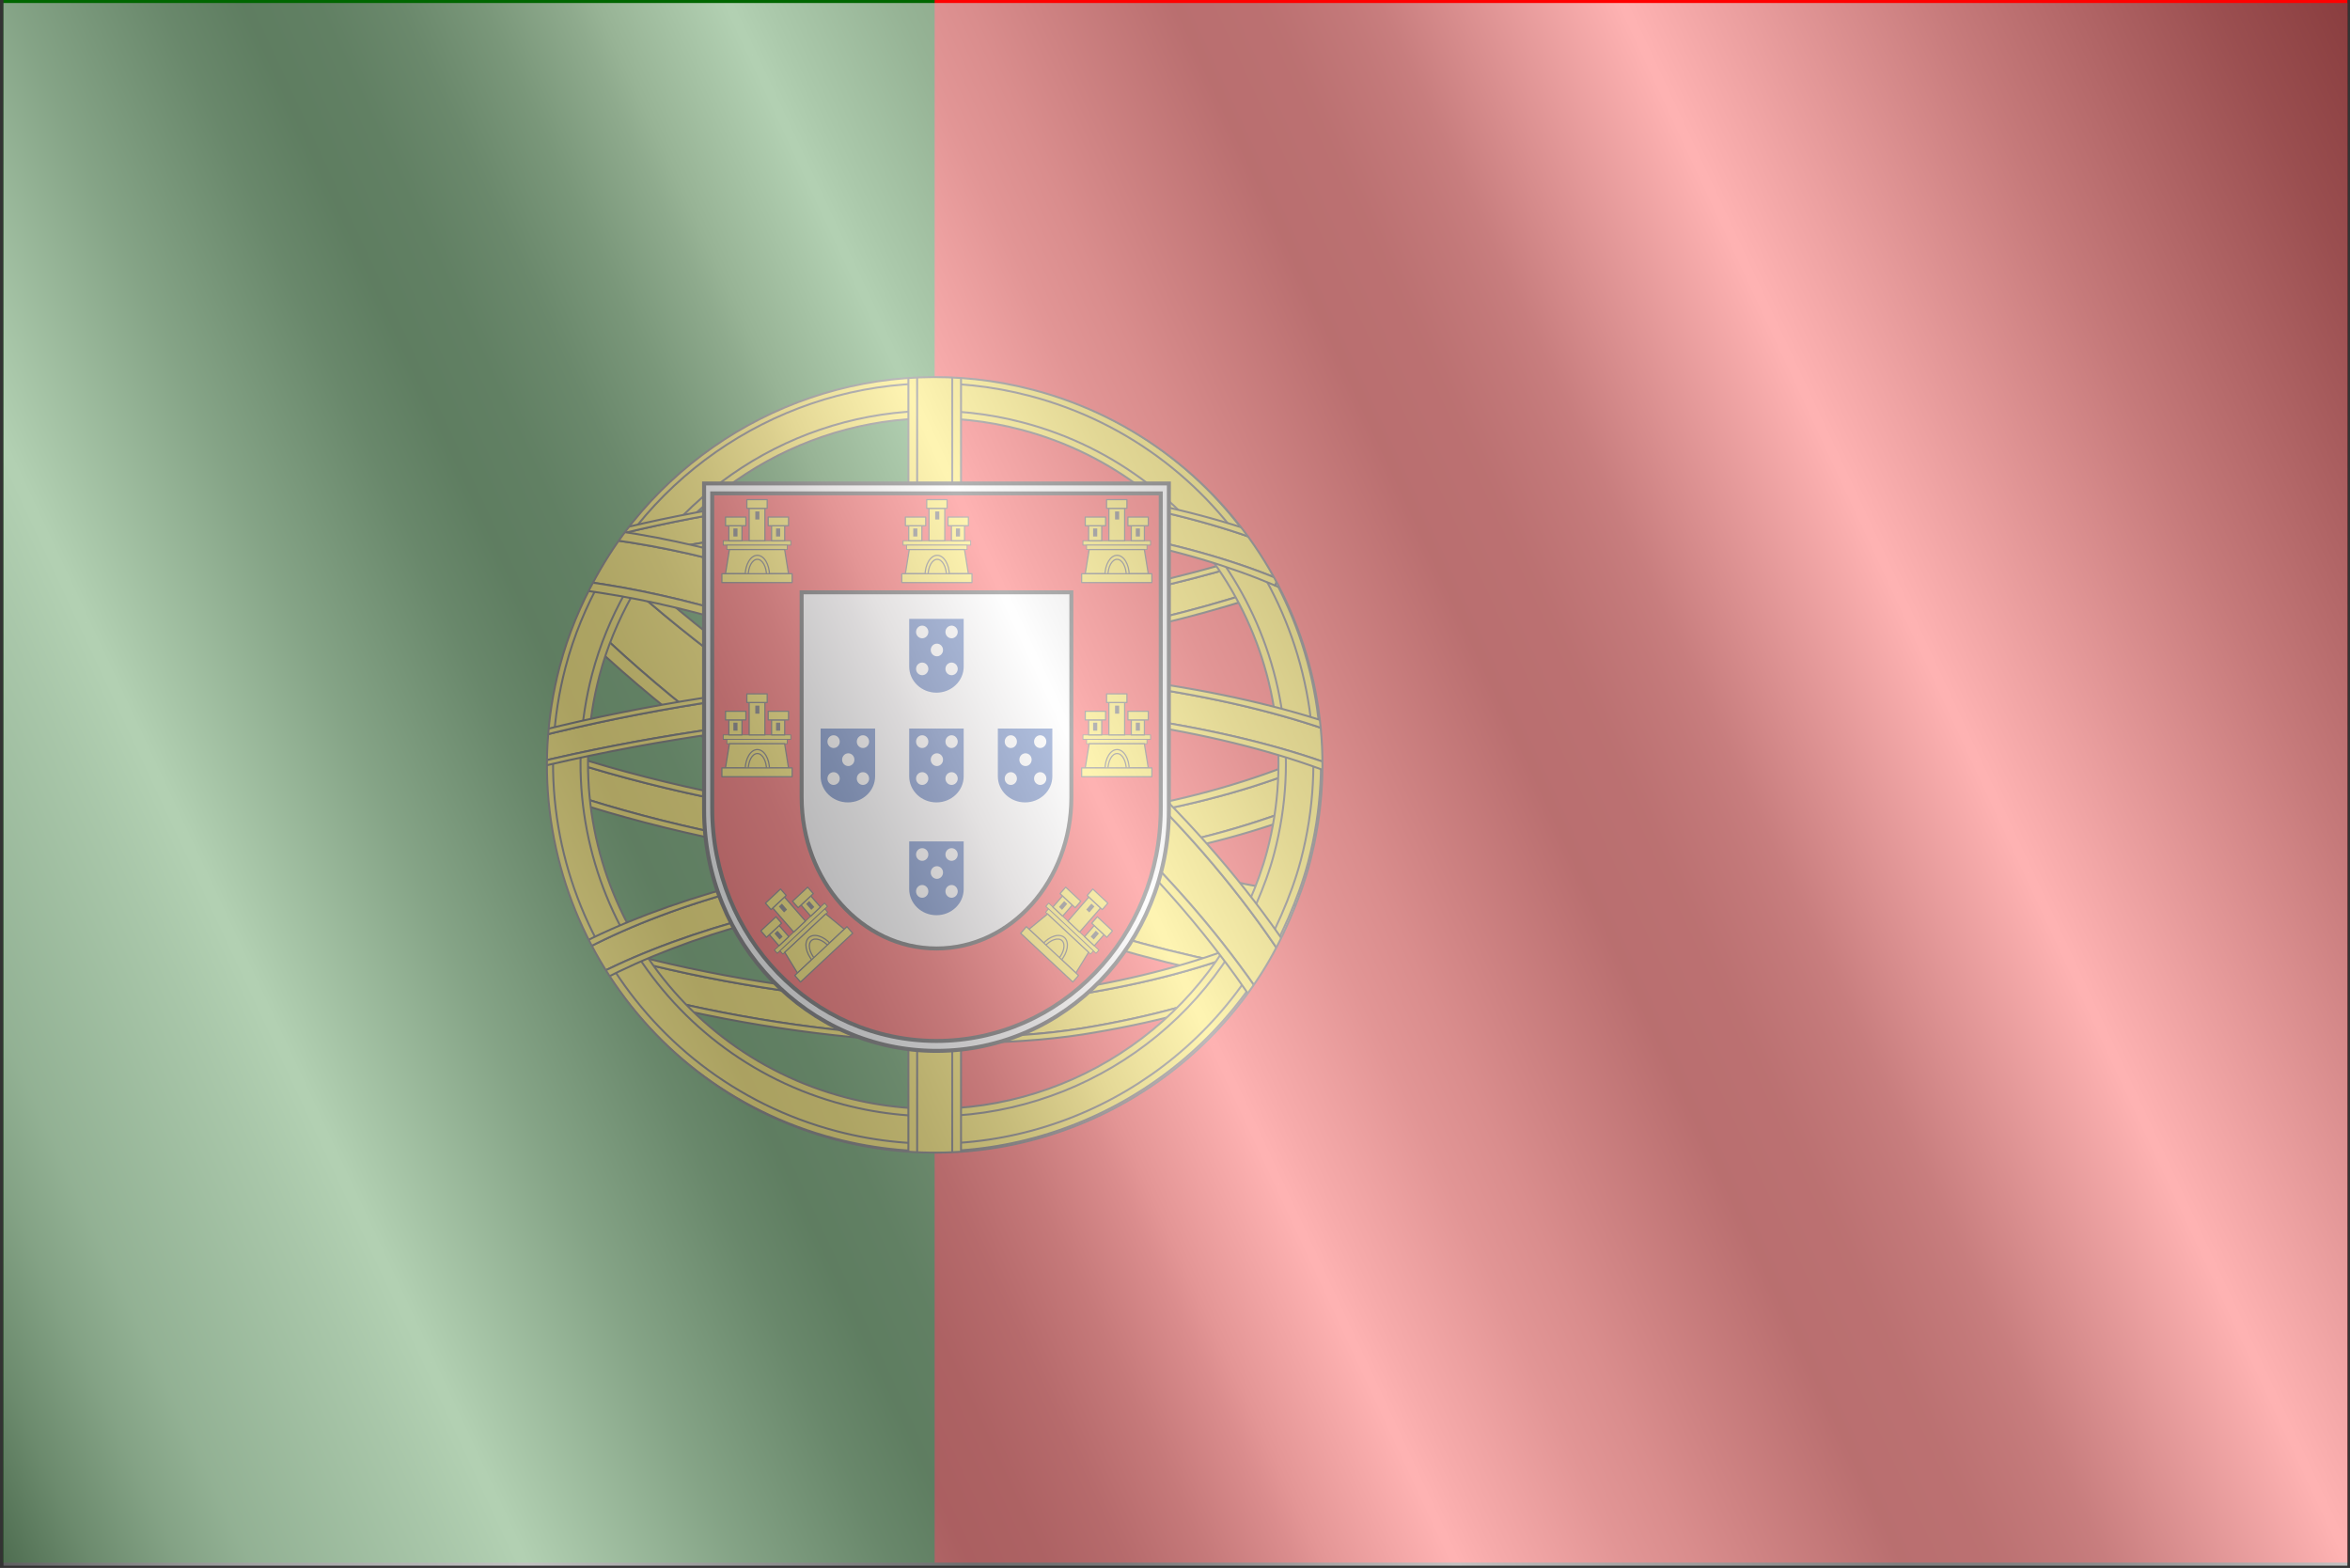 <?xml version="1.0" encoding="utf-8"?>
<!-- Generator: Adobe Illustrator 17.0.0, SVG Export Plug-In . SVG Version: 6.00 Build 0)  -->
<!DOCTYPE svg PUBLIC "-//W3C//DTD SVG 1.1//EN" "http://www.w3.org/Graphics/SVG/1.1/DTD/svg11.dtd">
<svg version="1.1" id="Calque_1" xmlns="http://www.w3.org/2000/svg" xmlns:xlink="http://www.w3.org/1999/xlink" x="0px" y="0px"
	 width="89.89px" height="59.973px" viewBox="0 0 89.89 59.973" style="enable-background:new 0 0 89.89 59.973;"
	 xml:space="preserve">
<rect x="0" y="0" width="89.89" height="59.973" fill="#333333" stroke="none"/>
<style type="text/css">
	.st0{fill:#FFFFFF;}
	.st1{fill:#1A171B;}
	.st2{fill:#006600;}
	.st3{fill:#FF0000;}
	.st4{clip-path:url(#SVGID_2_);}
	.st5{fill:#FFDD00;stroke:#000000;stroke-width:0.075;}
	.st6{fill:#FFDD00;stroke:#1A171B;stroke-width:0.075;}
	.st7{fill:none;stroke:#1A171B;stroke-width:0.075;}
	.st8{fill:#FFFFFF;stroke:#000000;stroke-width:0.153;}
	.st9{fill:#FF0000;stroke:#000000;stroke-width:0.153;}
	.st10{fill:#003399;}
	.st11{fill:#FFDD00;stroke:#1A171B;stroke-width:0.033;stroke-linecap:round;stroke-linejoin:round;}
	.st12{fill:#FFDD00;stroke:#1A171B;stroke-width:0.031;stroke-linecap:round;stroke-linejoin:round;}
	.st13{fill:#FFDD00;stroke:#1A171B;stroke-width:0.046;stroke-linecap:round;stroke-linejoin:round;}
	.st14{opacity:0.7;fill:url(#SVGID_3_);mix-blend-mode: multiply}
</style>
<rect x="0.132" y="-0.002" class="st2" width="35.621" height="59.771"/>
<rect x="35.753" y="-0.002" class="st3" width="54.037" height="59.771"/>
<g>
	<g>
		<defs>
			<path id="SVGID_1_" d="M39.514,14.91c-5.835-1.529-11.76,0.649-15.313,5.061c-0.521,0.648-0.985,1.348-1.396,2.088
				c-0.59,1.064-1.073,2.205-1.396,3.436C19.331,33.418,24.07,41.523,31.993,43.6c6.38,1.672,12.872-1.08,16.246-6.35
				c0.419-0.654,0.779-1.354,1.096-2.084c0.299-0.689,0.566-1.4,0.762-2.15C52.174,25.096,47.436,16.988,39.514,14.91z"/>
		</defs>
		<clipPath id="SVGID_2_">
			<use xlink:href="#SVGID_1_"  style="overflow:visible;"/>
		</clipPath>
		<g class="st4">
			<g>
				<g>
					<path class="st5" d="M32.476,31.439c8.642,5.227,21.541,7.658,32.003,5.996c0.326-0.844,0.602-1.713,0.831-2.607
						c-10.337,1.658-23.138-0.631-31.819-5.674c-4.033-2.363-7.474-4.934-10.374-7.649c0.026-0.213,0.059-0.424,0.09-0.635
						c-0.109-0.105-0.218-0.209-0.326-0.314c-0.286,0.959-0.499,1.951-0.662,2.965C25.076,26.322,28.46,28.99,32.476,31.439z"/>
					<path class="st5" d="M32.41,31.922c8.648,5.17,21.473,7.627,31.847,6.08c0.078-0.188,0.149-0.377,0.222-0.566
						c-10.462,1.662-23.361-0.77-32.003-5.996c-4.016-2.449-7.4-5.117-10.256-7.918c-0.033,0.207-0.066,0.412-0.096,0.621
						C24.994,26.892,28.405,29.508,32.41,31.922z"/>
					<path class="st5" d="M33.491,29.154c8.681,5.043,21.482,7.332,31.819,5.674c0.046-0.176,0.093-0.352,0.135-0.529
						c-10.487,1.773-23.502-0.598-32.219-5.816c-3.901-2.356-7.21-4.92-10.02-7.611c-0.031,0.211-0.063,0.422-0.09,0.635
						C26.018,24.221,29.458,26.791,33.491,29.154z"/>
				</g>
				<g>
					<path class="st5" d="M41.38,39.334c-5.787,0.926-14.374-0.15-21.308-2.689c-0.209-0.441-0.383-0.889-0.528-1.336
						c6.849,2.514,15.372,3.641,21.183,2.807c2.699-0.398,5.007-0.992,6.958-1.742c-0.016-0.102-0.035-0.205-0.054-0.307
						c0.074-0.029,0.147-0.059,0.219-0.088c0.182,0.488,0.314,0.979,0.413,1.471C46.341,38.246,44.07,38.893,41.38,39.334z"/>
					<path class="st5" d="M41.42,39.566c-5.791,0.898-14.33-0.156-21.205-2.627c-0.05-0.098-0.096-0.197-0.142-0.295
						c6.933,2.539,15.521,3.615,21.308,2.689c2.689-0.441,4.96-1.088,6.883-1.885c0.02,0.1,0.041,0.199,0.058,0.299
						C46.391,38.521,44.102,39.141,41.42,39.566z"/>
					<path class="st5" d="M40.727,38.115c-5.81,0.834-14.333-0.293-21.183-2.807c-0.029-0.09-0.059-0.178-0.085-0.268
						c6.949,2.596,15.613,3.721,21.449,2.811c2.612-0.416,4.833-1.027,6.723-1.785c0.02,0.102,0.039,0.205,0.054,0.307
						C45.734,37.123,43.426,37.717,40.727,38.115z"/>
				</g>
				<g>
					<path class="st5" d="M42.884,32.668c-6.135,0.996-15.234-0.133-22.576-2.818c-0.221-0.471-0.405-0.943-0.557-1.42
						c7.253,2.66,16.283,3.842,22.443,2.941c2.861-0.428,5.309-1.064,7.378-1.865c-0.017-0.109-0.038-0.217-0.057-0.326
						c0.078-0.031,0.156-0.063,0.232-0.096c0.191,0.52,0.331,1.041,0.434,1.564C48.143,31.5,45.734,32.191,42.884,32.668z"/>
					<path class="st5" d="M42.925,32.914c-6.137,0.967-15.186-0.135-22.467-2.75c-0.053-0.103-0.1-0.209-0.15-0.314
						c7.342,2.685,16.441,3.814,22.576,2.818c2.851-0.477,5.26-1.168,7.298-2.019c0.021,0.107,0.043,0.211,0.061,0.318
						C48.195,31.793,45.768,32.457,42.925,32.914z"/>
					<path class="st5" d="M42.194,31.371c-6.16,0.9-15.19-0.281-22.443-2.941c-0.03-0.096-0.062-0.188-0.089-0.283
						c7.358,2.746,16.539,3.924,22.726,2.945c2.769-0.449,5.123-1.104,7.128-1.912c0.02,0.109,0.04,0.217,0.057,0.326
						C47.503,30.307,45.056,30.943,42.194,31.371z"/>
				</g>
				<g>
					<path class="st5" d="M35.467,25c4.611-0.291,9.703-1.314,14.124-2.932c0.209-0.441,0.384-0.889,0.529-1.338
						c-4.574,1.682-9.893,2.74-14.652,3.01V25z"/>
					<path class="st5" d="M35.467,25.217c4.578-0.287,9.615-1.283,13.982-2.854c0.05-0.098,0.095-0.197,0.142-0.295
						c-4.42,1.617-9.513,2.641-14.124,2.932V25.217z"/>
					<path class="st5" d="M35.467,23.521v0.219c4.76-0.269,10.078-1.328,14.652-3.01c0.028-0.088,0.059-0.176,0.084-0.266
						C45.603,22.182,40.252,23.256,35.467,23.521z"/>
				</g>
				<g>
					<path class="st6" d="M39.457,14.861c-5.834-1.531-11.76,0.646-15.312,5.059c-0.521,0.648-0.986,1.348-1.397,2.088
						c-0.59,1.063-1.073,2.205-1.396,3.435c-2.076,7.924,2.661,16.029,10.584,18.106c6.38,1.672,12.873-1.08,16.247-6.35
						c0.418-0.654,0.78-1.355,1.096-2.082c0.299-0.691,0.565-1.402,0.762-2.152C52.118,25.045,47.38,16.938,39.457,14.861z
						 M48.469,32.553c-0.176,0.668-0.413,1.301-0.679,1.914c-0.282,0.65-0.604,1.273-0.976,1.855
						c-3.004,4.691-8.784,7.143-14.464,5.654c-7.053-1.85-11.272-9.066-9.423-16.121c0.288-1.096,0.717-2.111,1.243-3.059
						c0.367-0.658,0.78-1.281,1.244-1.859c3.163-3.928,8.438-5.865,13.633-4.504C46.099,18.283,50.317,25.502,48.469,32.553z"/>
					<path class="st7" d="M39.384,15.141c-5.721-1.5-11.53,0.635-15.013,4.961c-0.511,0.635-0.966,1.32-1.369,2.047
						c-0.579,1.043-1.052,2.162-1.369,3.369c-2.036,7.768,2.609,15.713,10.377,17.75c6.255,1.639,12.62-1.059,15.928-6.225
						c0.41-0.642,0.764-1.328,1.075-2.043c0.293-0.676,0.554-1.373,0.747-2.109C51.796,25.125,47.151,17.178,39.384,15.141z"/>
					<path class="st7" d="M39.118,16.158c-5.307-1.393-10.697,0.588-13.928,4.601c-0.474,0.588-0.896,1.225-1.27,1.899
						c-0.537,0.969-0.976,2.008-1.27,3.125c-1.889,7.207,2.421,14.578,9.627,16.469c5.803,1.521,11.708-0.982,14.777-5.775
						c0.38-0.596,0.709-1.232,0.997-1.896c0.272-0.627,0.515-1.271,0.693-1.955C50.633,25.42,46.324,18.047,39.118,16.158z"/>
				</g>
				<g>
					<path class="st5" d="M43.202,19.316c-5.423-1.039-13.783-0.467-20.741,1.435c-0.255,0.373-0.479,0.752-0.673,1.131
						c6.875-1.887,15.176-2.504,20.636-1.541c2.535,0.455,4.67,1.063,6.443,1.791c-0.028,0.088-0.059,0.176-0.09,0.264
						c0.067,0.027,0.133,0.057,0.199,0.084c0.235-0.412,0.423-0.83,0.58-1.252C47.816,20.461,45.723,19.809,43.202,19.316z"/>
					<path class="st5" d="M43.269,19.117c-5.43-1.016-13.739-0.461-20.634,1.385c-0.06,0.082-0.116,0.166-0.174,0.25
						c6.958-1.902,15.317-2.475,20.741-1.435c2.52,0.492,4.614,1.145,6.354,1.912c0.032-0.084,0.064-0.17,0.094-0.256
						C47.898,20.225,45.784,19.596,43.269,19.117z"/>
					<path class="st5" d="M42.424,20.342c-5.459-0.963-13.761-0.346-20.636,1.541c-0.039,0.076-0.079,0.15-0.115,0.226
						c6.98-1.951,15.418-2.561,20.891-1.535c2.449,0.469,4.497,1.09,6.213,1.822c0.031-0.088,0.062-0.176,0.09-0.264
						C47.094,21.404,44.959,20.797,42.424,20.342z"/>
				</g>
				<g>
					<path class="st5" d="M44.598,26.41c-6.215-1.004-15.94-0.287-24.132,1.795c-0.321,0.393-0.606,0.789-0.858,1.188
						c8.096-2.063,17.758-2.824,24.018-1.902c2.905,0.44,5.339,1.043,7.345,1.775c-0.038,0.092-0.081,0.184-0.123,0.275
						c0.075,0.027,0.15,0.057,0.224,0.084c0.301-0.434,0.548-0.871,0.758-1.311C49.867,27.537,47.485,26.889,44.598,26.41z"/>
					<path class="st5" d="M44.689,26.203c-6.224-0.98-15.89-0.283-24.005,1.74c-0.075,0.086-0.146,0.174-0.218,0.262
						c8.192-2.082,17.917-2.799,24.132-1.795c2.887,0.478,5.269,1.127,7.232,1.904c0.042-0.09,0.086-0.182,0.125-0.269
						C49.977,27.291,47.57,26.666,44.689,26.203z"/>
					<path class="st5" d="M43.626,27.49c-6.26-0.922-15.922-0.16-24.018,1.902c-0.05,0.078-0.101,0.158-0.148,0.238
						c8.221-2.133,18.041-2.889,24.313-1.898c2.806,0.453,5.138,1.07,7.076,1.809c0.042-0.092,0.085-0.184,0.123-0.275
						C48.965,28.533,46.531,27.93,43.626,27.49z"/>
				</g>
				<path class="st5" d="M29.05,35.004c1.841-0.477,4.04-0.791,6.416-0.945V33.01c-2.712,0.148-5.22,0.504-7.264,1.064
					c-2.418,0.674-4.406,1.469-6.039,2.348c0.188,0.393,0.409,0.781,0.673,1.162c0.062-0.033,0.124-0.064,0.187-0.098
					c-0.038-0.082-0.076-0.164-0.11-0.246C24.582,36.398,26.615,35.643,29.05,35.004z"/>
				<path class="st5" d="M35.467,33.01v-0.184c-2.737,0.149-5.274,0.504-7.346,1.063c-2.413,0.66-4.423,1.434-6.069,2.291
					c0.036,0.082,0.075,0.16,0.113,0.242c1.632-0.879,3.621-1.674,6.039-2.348C30.247,33.514,32.755,33.158,35.467,33.01z"/>
				<path class="st5" d="M29.05,35.004c-2.435,0.639-4.468,1.395-6.137,2.236c0.035,0.082,0.073,0.164,0.11,0.246
					c1.612-0.84,3.559-1.602,5.909-2.244c1.861-0.504,4.104-0.838,6.534-1v-0.184C33.091,34.213,30.891,34.527,29.05,35.004z"/>
				<g>
					<path class="st5" d="M43.533,29.992c-5.162-4.977-13.848-8.82-21.555-9.51c-0.384,0.506-0.739,1.041-1.064,1.598
						c7.618,0.672,16.26,4.404,21.484,9.262c2.422,2.271,4.389,4.58,5.946,6.891c-0.058,0.137-0.119,0.273-0.18,0.408
						c0.058,0.088,0.117,0.178,0.173,0.266c0.377-0.592,0.71-1.217,1.009-1.865C47.837,34.682,45.928,32.318,43.533,29.992z"/>
					<path class="st5" d="M43.668,29.68c-5.178-4.936-13.805-8.783-21.43-9.537c-0.089,0.111-0.174,0.227-0.26,0.34
						c7.708,0.689,16.393,4.533,21.555,9.51c2.395,2.326,4.304,4.689,5.813,7.049c0.062-0.133,0.122-0.264,0.181-0.396
						C47.999,34.314,46.063,31.98,43.668,29.68z"/>
					<path class="st5" d="M42.398,31.342c-5.224-4.858-13.866-8.59-21.484-9.262c-0.065,0.109-0.13,0.219-0.193,0.33
						c7.746,0.621,16.524,4.443,21.741,9.426c2.331,2.244,4.205,4.523,5.702,6.805c0.061-0.135,0.122-0.272,0.18-0.408
						C46.787,35.922,44.82,33.613,42.398,31.342z"/>
				</g>
			</g>
			<rect x="34.747" y="12.42" class="st6" width="2.013" height="33.672"/>
			<rect x="35.082" y="12.604" class="st6" width="1.342" height="33.184"/>
		</g>
		<use xlink:href="#SVGID_1_"  style="overflow:visible;fill:none;stroke:#1A171B;stroke-width:0.075;"/>
	</g>
	<g>
		<path class="st8" d="M26.932,18.492v12.49c0,5.088,3.98,9.213,8.889,9.213c4.91,0,8.89-4.125,8.89-9.213v-12.49H26.932z"/>
		<path class="st9" d="M27.243,18.871v12.055c0,4.908,3.841,8.889,8.578,8.889c4.738,0,8.579-3.98,8.579-8.889V18.871H27.243z"/>
		<path class="st8" d="M30.663,22.656v7.84c0,3.193,2.31,5.783,5.159,5.783c2.849,0,5.159-2.59,5.159-5.783v-7.84H30.663z"/>
		<g>
			<path class="st10" d="M36.863,23.67h-2.085v1.828l0,0l0,0c0,0.549,0.467,0.996,1.042,0.996c0.576,0,1.042-0.447,1.042-0.996l0,0
				l0,0V23.67z"/>
			<g>
				<ellipse class="st0" cx="35.275" cy="24.172" rx="0.235" ry="0.242"/>
				<ellipse class="st0" cx="36.399" cy="24.172" rx="0.235" ry="0.242"/>
				<ellipse class="st0" cx="35.275" cy="25.584" rx="0.235" ry="0.242"/>
				<ellipse class="st0" cx="35.837" cy="24.861" rx="0.235" ry="0.242"/>
				<ellipse class="st0" cx="36.399" cy="25.584" rx="0.235" ry="0.242"/>
			</g>
		</g>
		<g>
			<path class="st10" d="M33.474,27.867H31.39v1.826l0,0l0,0c0,0.551,0.466,0.998,1.042,0.998c0.575,0,1.042-0.447,1.042-0.998l0,0
				l0,0V27.867z"/>
			<g>
				<ellipse class="st0" cx="31.886" cy="28.367" rx="0.235" ry="0.244"/>
				<ellipse class="st0" cx="33.009" cy="28.367" rx="0.235" ry="0.244"/>
				<ellipse class="st0" cx="31.886" cy="29.779" rx="0.235" ry="0.244"/>
				<ellipse class="st0" cx="32.447" cy="29.057" rx="0.235" ry="0.244"/>
				<ellipse class="st0" cx="33.009" cy="29.779" rx="0.235" ry="0.244"/>
			</g>
		</g>
		<g>
			<path class="st10" d="M36.863,27.867h-2.085v1.826l0,0l0,0c0,0.551,0.467,0.998,1.042,0.998c0.576,0,1.042-0.447,1.042-0.998l0,0
				l0,0V27.867z"/>
			<g>
				<ellipse class="st0" cx="35.275" cy="28.367" rx="0.235" ry="0.244"/>
				<ellipse class="st0" cx="36.399" cy="28.367" rx="0.235" ry="0.244"/>
				<ellipse class="st0" cx="35.275" cy="29.779" rx="0.235" ry="0.244"/>
				<ellipse class="st0" cx="35.837" cy="29.057" rx="0.235" ry="0.244"/>
				<ellipse class="st0" cx="36.399" cy="29.779" rx="0.235" ry="0.244"/>
			</g>
		</g>
		<g>
			<path class="st10" d="M40.253,27.867h-2.084v1.826l0,0l0,0c0,0.551,0.466,0.998,1.042,0.998c0.575,0,1.042-0.447,1.042-0.998l0,0
				l0,0V27.867z"/>
			<g>
				<ellipse class="st0" cx="38.665" cy="28.367" rx="0.234" ry="0.244"/>
				<ellipse class="st0" cx="39.789" cy="28.367" rx="0.235" ry="0.244"/>
				<ellipse class="st0" cx="38.665" cy="29.779" rx="0.234" ry="0.244"/>
				<ellipse class="st0" cx="39.227" cy="29.057" rx="0.235" ry="0.244"/>
				<ellipse class="st0" cx="39.789" cy="29.779" rx="0.235" ry="0.244"/>
			</g>
		</g>
		<g>
			<path class="st10" d="M36.863,32.182h-2.085v1.826l0,0l0,0c0,0.551,0.467,0.998,1.042,0.998c0.576,0,1.042-0.447,1.042-0.998l0,0
				l0,0V32.182z"/>
			<g>
				<ellipse class="st0" cx="35.275" cy="32.684" rx="0.235" ry="0.242"/>
				<ellipse class="st0" cx="36.399" cy="32.684" rx="0.235" ry="0.242"/>
				<ellipse class="st0" cx="35.275" cy="34.094" rx="0.235" ry="0.244"/>
				<ellipse class="st0" cx="35.837" cy="33.373" rx="0.235" ry="0.242"/>
				<ellipse class="st0" cx="36.399" cy="34.094" rx="0.235" ry="0.244"/>
			</g>
		</g>
		<g>
			<rect x="34.544" y="20.682" class="st11" width="2.586" height="0.168"/>
			<rect x="34.682" y="20.85" class="st12" width="2.31" height="0.17"/>
			<polygon class="st13" points="37.042,21.945 34.632,21.945 34.781,21.02 36.893,21.02 			"/>
			<path class="st13" d="M36.314,22.008c0-0.422-0.208-0.768-0.465-0.768c-0.256,0-0.465,0.346-0.465,0.768
				c0,0.037,0.004,0.072,0.007,0.105h0.916C36.311,22.08,36.314,22.045,36.314,22.008z"/>
			<path class="st13" d="M36.202,22.027c0-0.35-0.158-0.633-0.352-0.633c-0.194,0-0.352,0.283-0.352,0.633
				c0,0.029,0.003,0.059,0.005,0.086h0.694C36.199,22.086,36.202,22.057,36.202,22.027z"/>
			<polygon class="st13" points="36.326,21.945 35.374,21.945 34.494,21.945 34.494,22.283 35.5,22.283 36.201,22.283 37.18,22.283 
				37.18,21.945 			"/>
			<rect x="34.76" y="20.109" class="st13" width="0.503" height="0.572"/>
			<rect x="34.632" y="19.777" class="st13" width="0.778" height="0.332"/>
			<rect x="35.536" y="19.443" class="st13" width="0.603" height="1.238"/>
			<rect x="34.933" y="20.213" class="st1" width="0.157" height="0.307"/>
			<rect x="36.393" y="20.109" class="st13" width="0.502" height="0.572"/>
			<rect x="36.264" y="19.777" class="st13" width="0.779" height="0.332"/>
			<rect x="35.448" y="19.111" class="st13" width="0.779" height="0.332"/>
			<rect x="36.565" y="20.213" class="st1" width="0.157" height="0.307"/>
			<rect x="35.772" y="19.563" class="st1" width="0.157" height="0.307"/>
		</g>
		<g>
			<rect x="27.663" y="20.682" class="st11" width="2.587" height="0.168"/>
			<rect x="27.802" y="20.85" class="st12" width="2.31" height="0.17"/>
			<polygon class="st13" points="30.162,21.945 27.751,21.945 27.901,21.02 30.013,21.02 			"/>
			<path class="st13" d="M29.434,22.008c0-0.422-0.207-0.768-0.464-0.768c-0.257,0-0.465,0.346-0.465,0.768
				c0,0.037,0.003,0.072,0.006,0.105h0.916C29.431,22.08,29.434,22.045,29.434,22.008z"/>
			<path class="st13" d="M29.321,22.027c0-0.35-0.157-0.633-0.351-0.633c-0.194,0-0.351,0.283-0.351,0.633
				c0,0.029,0.002,0.059,0.004,0.086h0.694C29.319,22.086,29.321,22.057,29.321,22.027z"/>
			<polygon class="st13" points="29.446,21.945 28.495,21.945 27.613,21.945 27.613,22.283 28.62,22.283 29.321,22.283 30.3,22.283 
				30.3,21.945 			"/>
			<rect x="27.88" y="20.109" class="st13" width="0.502" height="0.572"/>
			<rect x="27.752" y="19.777" class="st13" width="0.779" height="0.332"/>
			<rect x="28.656" y="19.443" class="st13" width="0.602" height="1.238"/>
			<rect x="28.053" y="20.213" class="st1" width="0.157" height="0.307"/>
			<rect x="29.513" y="20.109" class="st13" width="0.502" height="0.572"/>
			<rect x="29.384" y="19.777" class="st13" width="0.778" height="0.332"/>
			<rect x="28.568" y="19.111" class="st13" width="0.778" height="0.332"/>
			<rect x="29.685" y="20.213" class="st1" width="0.157" height="0.307"/>
			<rect x="28.891" y="19.563" class="st1" width="0.157" height="0.307"/>
		</g>
		<g>
			<rect x="41.424" y="20.682" class="st11" width="2.586" height="0.168"/>
			<rect x="41.563" y="20.85" class="st12" width="2.31" height="0.17"/>
			<polygon class="st13" points="43.923,21.945 41.512,21.945 41.662,21.02 43.773,21.02 			"/>
			<path class="st13" d="M43.194,22.008c0-0.422-0.208-0.768-0.464-0.768c-0.257,0-0.464,0.346-0.464,0.768
				c0,0.037,0.004,0.072,0.006,0.105h0.917C43.191,22.08,43.194,22.045,43.194,22.008z"/>
			<path class="st13" d="M43.082,22.027c0-0.35-0.157-0.633-0.352-0.633c-0.194,0-0.352,0.283-0.352,0.633
				c0,0.029,0.003,0.059,0.005,0.086h0.694C43.079,22.086,43.082,22.057,43.082,22.027z"/>
			<polygon class="st13" points="43.206,21.945 42.254,21.945 41.374,21.945 41.374,22.283 42.38,22.283 43.081,22.283 
				44.06,22.283 44.06,21.945 			"/>
			<rect x="41.641" y="20.109" class="st13" width="0.502" height="0.572"/>
			<rect x="41.512" y="19.777" class="st13" width="0.779" height="0.332"/>
			<rect x="42.416" y="19.443" class="st13" width="0.603" height="1.238"/>
			<rect x="41.813" y="20.213" class="st1" width="0.157" height="0.307"/>
			<rect x="43.273" y="20.109" class="st13" width="0.502" height="0.572"/>
			<rect x="43.144" y="19.777" class="st13" width="0.779" height="0.332"/>
			<rect x="42.328" y="19.111" class="st13" width="0.778" height="0.332"/>
			<rect x="43.446" y="20.213" class="st1" width="0.157" height="0.307"/>
			<rect x="42.652" y="19.563" class="st1" width="0.157" height="0.307"/>
		</g>
		<g>
			<rect x="27.663" y="28.109" class="st11" width="2.587" height="0.17"/>
			<rect x="27.802" y="28.279" class="st12" width="2.31" height="0.168"/>
			<polygon class="st13" points="30.162,29.371 27.751,29.371 27.901,28.447 30.013,28.447 			"/>
			<path class="st13" d="M29.434,29.436c0-0.424-0.207-0.766-0.464-0.766c-0.257,0-0.465,0.342-0.465,0.766
				c0,0.035,0.003,0.07,0.006,0.105h0.916C29.431,29.506,29.434,29.471,29.434,29.436z"/>
			<path class="st13" d="M29.321,29.453c0-0.348-0.157-0.631-0.351-0.631c-0.194,0-0.351,0.283-0.351,0.631
				c0,0.031,0.002,0.059,0.004,0.088h0.694C29.319,29.512,29.321,29.484,29.321,29.453z"/>
			<polygon class="st13" points="29.446,29.371 28.495,29.371 27.613,29.371 27.613,29.709 28.62,29.709 29.321,29.709 30.3,29.709 
				30.3,29.371 			"/>
			<rect x="27.88" y="27.537" class="st13" width="0.502" height="0.572"/>
			<rect x="27.752" y="27.205" class="st13" width="0.779" height="0.332"/>
			<rect x="28.656" y="26.871" class="st13" width="0.602" height="1.238"/>
			<rect x="28.053" y="27.642" class="st1" width="0.157" height="0.305"/>
			<rect x="29.513" y="27.537" class="st13" width="0.502" height="0.572"/>
			<rect x="29.384" y="27.205" class="st13" width="0.778" height="0.332"/>
			<rect x="28.568" y="26.539" class="st13" width="0.778" height="0.332"/>
			<rect x="29.685" y="27.642" class="st1" width="0.157" height="0.305"/>
			<rect x="28.891" y="26.99" class="st1" width="0.157" height="0.307"/>
		</g>
		<g>
			<rect x="41.424" y="28.109" class="st11" width="2.586" height="0.17"/>
			<rect x="41.563" y="28.279" class="st12" width="2.31" height="0.168"/>
			<polygon class="st13" points="43.923,29.371 41.512,29.371 41.662,28.447 43.773,28.447 			"/>
			<path class="st13" d="M43.194,29.436c0-0.424-0.208-0.766-0.464-0.766c-0.257,0-0.464,0.342-0.464,0.766
				c0,0.035,0.004,0.07,0.006,0.105h0.917C43.191,29.506,43.194,29.471,43.194,29.436z"/>
			<path class="st13" d="M43.082,29.453c0-0.348-0.157-0.631-0.352-0.631c-0.194,0-0.352,0.283-0.352,0.631
				c0,0.031,0.003,0.059,0.005,0.088h0.694C43.079,29.512,43.082,29.484,43.082,29.453z"/>
			<polygon class="st13" points="43.206,29.371 42.254,29.371 41.374,29.371 41.374,29.709 42.38,29.709 43.081,29.709 
				44.06,29.709 44.06,29.371 			"/>
			<rect x="41.641" y="27.537" class="st13" width="0.502" height="0.572"/>
			<rect x="41.512" y="27.205" class="st13" width="0.779" height="0.332"/>
			<rect x="42.416" y="26.871" class="st13" width="0.603" height="1.238"/>
			<rect x="41.813" y="27.642" class="st1" width="0.157" height="0.305"/>
			<rect x="43.273" y="27.537" class="st13" width="0.502" height="0.572"/>
			<rect x="43.144" y="27.205" class="st13" width="0.779" height="0.332"/>
			<rect x="42.328" y="26.539" class="st13" width="0.778" height="0.332"/>
			<rect x="43.446" y="27.642" class="st1" width="0.157" height="0.305"/>
			<rect x="42.652" y="26.99" class="st1" width="0.157" height="0.307"/>
		</g>
		<g>
			<polygon class="st11" points="41.924,36.463 40.004,34.668 40.113,34.543 42.033,36.338 			"/>
			<polygon class="st12" points="41.712,36.492 39.997,34.891 40.107,34.764 41.822,36.367 			"/>
			<polygon class="st13" points="41.153,37.215 39.363,35.541 40.07,34.959 41.639,36.424 			"/>
			<path class="st13" d="M40.571,36.758c0.273-0.316,0.341-0.715,0.15-0.893s-0.567-0.068-0.84,0.246
				c-0.023,0.027-0.043,0.055-0.063,0.082l0.68,0.637C40.522,36.807,40.547,36.783,40.571,36.758z"/>
			<path class="st13" d="M40.475,36.691c0.226-0.26,0.292-0.578,0.148-0.713c-0.144-0.135-0.444-0.033-0.669,0.225
				c-0.02,0.021-0.036,0.045-0.053,0.068l0.515,0.48C40.435,36.732,40.456,36.713,40.475,36.691z"/>
			<polygon class="st13" points="40.621,36.717 39.914,36.057 39.26,35.445 39.042,35.697 39.789,36.395 40.309,36.881 
				41.037,37.561 41.255,37.311 			"/>
			<polygon class="st13" points="40.647,35.041 40.274,34.693 40.644,34.268 41.017,34.617 			"/>
			<polygon class="st13" points="41.126,34.719 40.548,34.18 40.763,33.934 41.341,34.473 			"/>
			<polygon class="st13" points="41.297,35.65 40.85,35.23 41.65,34.311 42.098,34.729 			"/>
			<polygon class="st1" points="40.624,34.801 40.507,34.691 40.705,34.465 40.821,34.574 			"/>
			<polygon class="st13" points="41.859,36.174 41.486,35.826 41.856,35.4 42.229,35.75 			"/>
			<polygon class="st13" points="42.338,35.852 41.76,35.313 41.975,35.066 42.553,35.605 			"/>
			<polygon class="st13" points="42.164,34.791 41.586,34.25 41.8,34.004 42.378,34.545 			"/>
			<polygon class="st1" points="41.836,35.936 41.719,35.824 41.917,35.598 42.033,35.707 			"/>
			<polygon class="st1" points="41.667,34.9 41.55,34.791 41.747,34.564 41.864,34.672 			"/>
		</g>
		<g>
			<polygon class="st11" points="29.732,36.463 31.653,34.668 31.543,34.543 29.623,36.338 			"/>
			<polygon class="st12" points="29.945,36.492 31.66,34.891 31.55,34.764 29.835,36.367 			"/>
			<polygon class="st13" points="30.504,37.215 32.294,35.541 31.586,34.959 30.018,36.424 			"/>
			<path class="st13" d="M31.086,36.758c-0.273-0.316-0.341-0.715-0.151-0.893c0.191-0.178,0.567-0.068,0.84,0.246
				c0.023,0.027,0.043,0.055,0.063,0.082l-0.681,0.637C31.135,36.807,31.109,36.783,31.086,36.758z"/>
			<path class="st13" d="M31.182,36.691c-0.226-0.26-0.292-0.578-0.147-0.713c0.143-0.135,0.444-0.033,0.669,0.225
				c0.019,0.021,0.036,0.045,0.053,0.068l-0.515,0.48C31.222,36.732,31.201,36.713,31.182,36.691z"/>
			<polygon class="st13" points="31.036,36.717 31.743,36.057 32.397,35.445 32.615,35.697 31.868,36.395 31.348,36.881 
				30.621,37.561 30.402,37.311 			"/>
			<polygon class="st13" points="31.01,35.041 31.383,34.693 31.013,34.268 30.641,34.617 			"/>
			<polygon class="st13" points="30.531,34.719 31.108,34.18 30.894,33.934 30.315,34.473 			"/>
			<polygon class="st13" points="30.36,35.65 30.807,35.23 30.006,34.311 29.558,34.729 			"/>
			<polygon class="st1" points="31.033,34.801 31.149,34.691 30.952,34.465 30.835,34.574 			"/>
			<polygon class="st13" points="29.798,36.174 30.171,35.826 29.801,35.4 29.428,35.75 			"/>
			<polygon class="st13" points="29.319,35.852 29.896,35.313 29.682,35.066 29.104,35.605 			"/>
			<polygon class="st13" points="29.493,34.791 30.072,34.25 29.857,34.004 29.279,34.545 			"/>
			<polygon class="st1" points="29.821,35.936 29.937,35.824 29.74,35.598 29.623,35.707 			"/>
			<polygon class="st1" points="29.991,34.9 30.107,34.791 29.909,34.564 29.792,34.672 			"/>
		</g>
	</g>
</g>
<linearGradient id="SVGID_3_" gradientUnits="userSpaceOnUse" x1="-3.307" y1="52.509" x2="93.23" y2="7.493">
	<stop  offset="0" style="stop-color:#707173"/>
	<stop  offset="0.029" style="stop-color:#9A9B9C"/>
	<stop  offset="0.058" style="stop-color:#BCBDBE"/>
	<stop  offset="0.081" style="stop-color:#D1D2D3"/>
	<stop  offset="0.097" style="stop-color:#D9DADB"/>
	<stop  offset="0.145" style="stop-color:#F1F1F2"/>
	<stop  offset="0.17" style="stop-color:#FFFFFF"/>
	<stop  offset="0.17" style="stop-color:#FFFFFF"/>
	<stop  offset="0.239" style="stop-color:#BEBFC0"/>
	<stop  offset="0.289" style="stop-color:#969799"/>
	<stop  offset="0.315" style="stop-color:#87888A"/>
	<stop  offset="0.34" style="stop-color:#8B8C8E"/>
	<stop  offset="0.366" style="stop-color:#98989A"/>
	<stop  offset="0.393" style="stop-color:#AEADAE"/>
	<stop  offset="0.421" style="stop-color:#CCC9CA"/>
	<stop  offset="0.43" style="stop-color:#D8D5D5"/>
	<stop  offset="0.473" style="stop-color:#FFFFFF"/>
	<stop  offset="0.486" style="stop-color:#F4F4F4"/>
	<stop  offset="0.528" style="stop-color:#D6D5D5"/>
	<stop  offset="0.551" style="stop-color:#CAC9C9"/>
	<stop  offset="0.618" style="stop-color:#9C9E9F"/>
	<stop  offset="0.648" style="stop-color:#9FA1A2"/>
	<stop  offset="0.673" style="stop-color:#AAACAD"/>
	<stop  offset="0.685" style="stop-color:#B1B3B4"/>
	<stop  offset="0.764" style="stop-color:#FFFFFF"/>
	<stop  offset="0.869" style="stop-color:#AEAEAF"/>
	<stop  offset="0.958" style="stop-color:#707072"/>
	<stop  offset="1" style="stop-color:#58585A"/>
</linearGradient>
<polygon class="st14" points="59.905,0.115 30.018,0.115 0.133,0.115 0.133,59.887 30.018,59.887 59.905,59.887 89.79,59.887 
	89.79,0.115 "/>
</svg>
